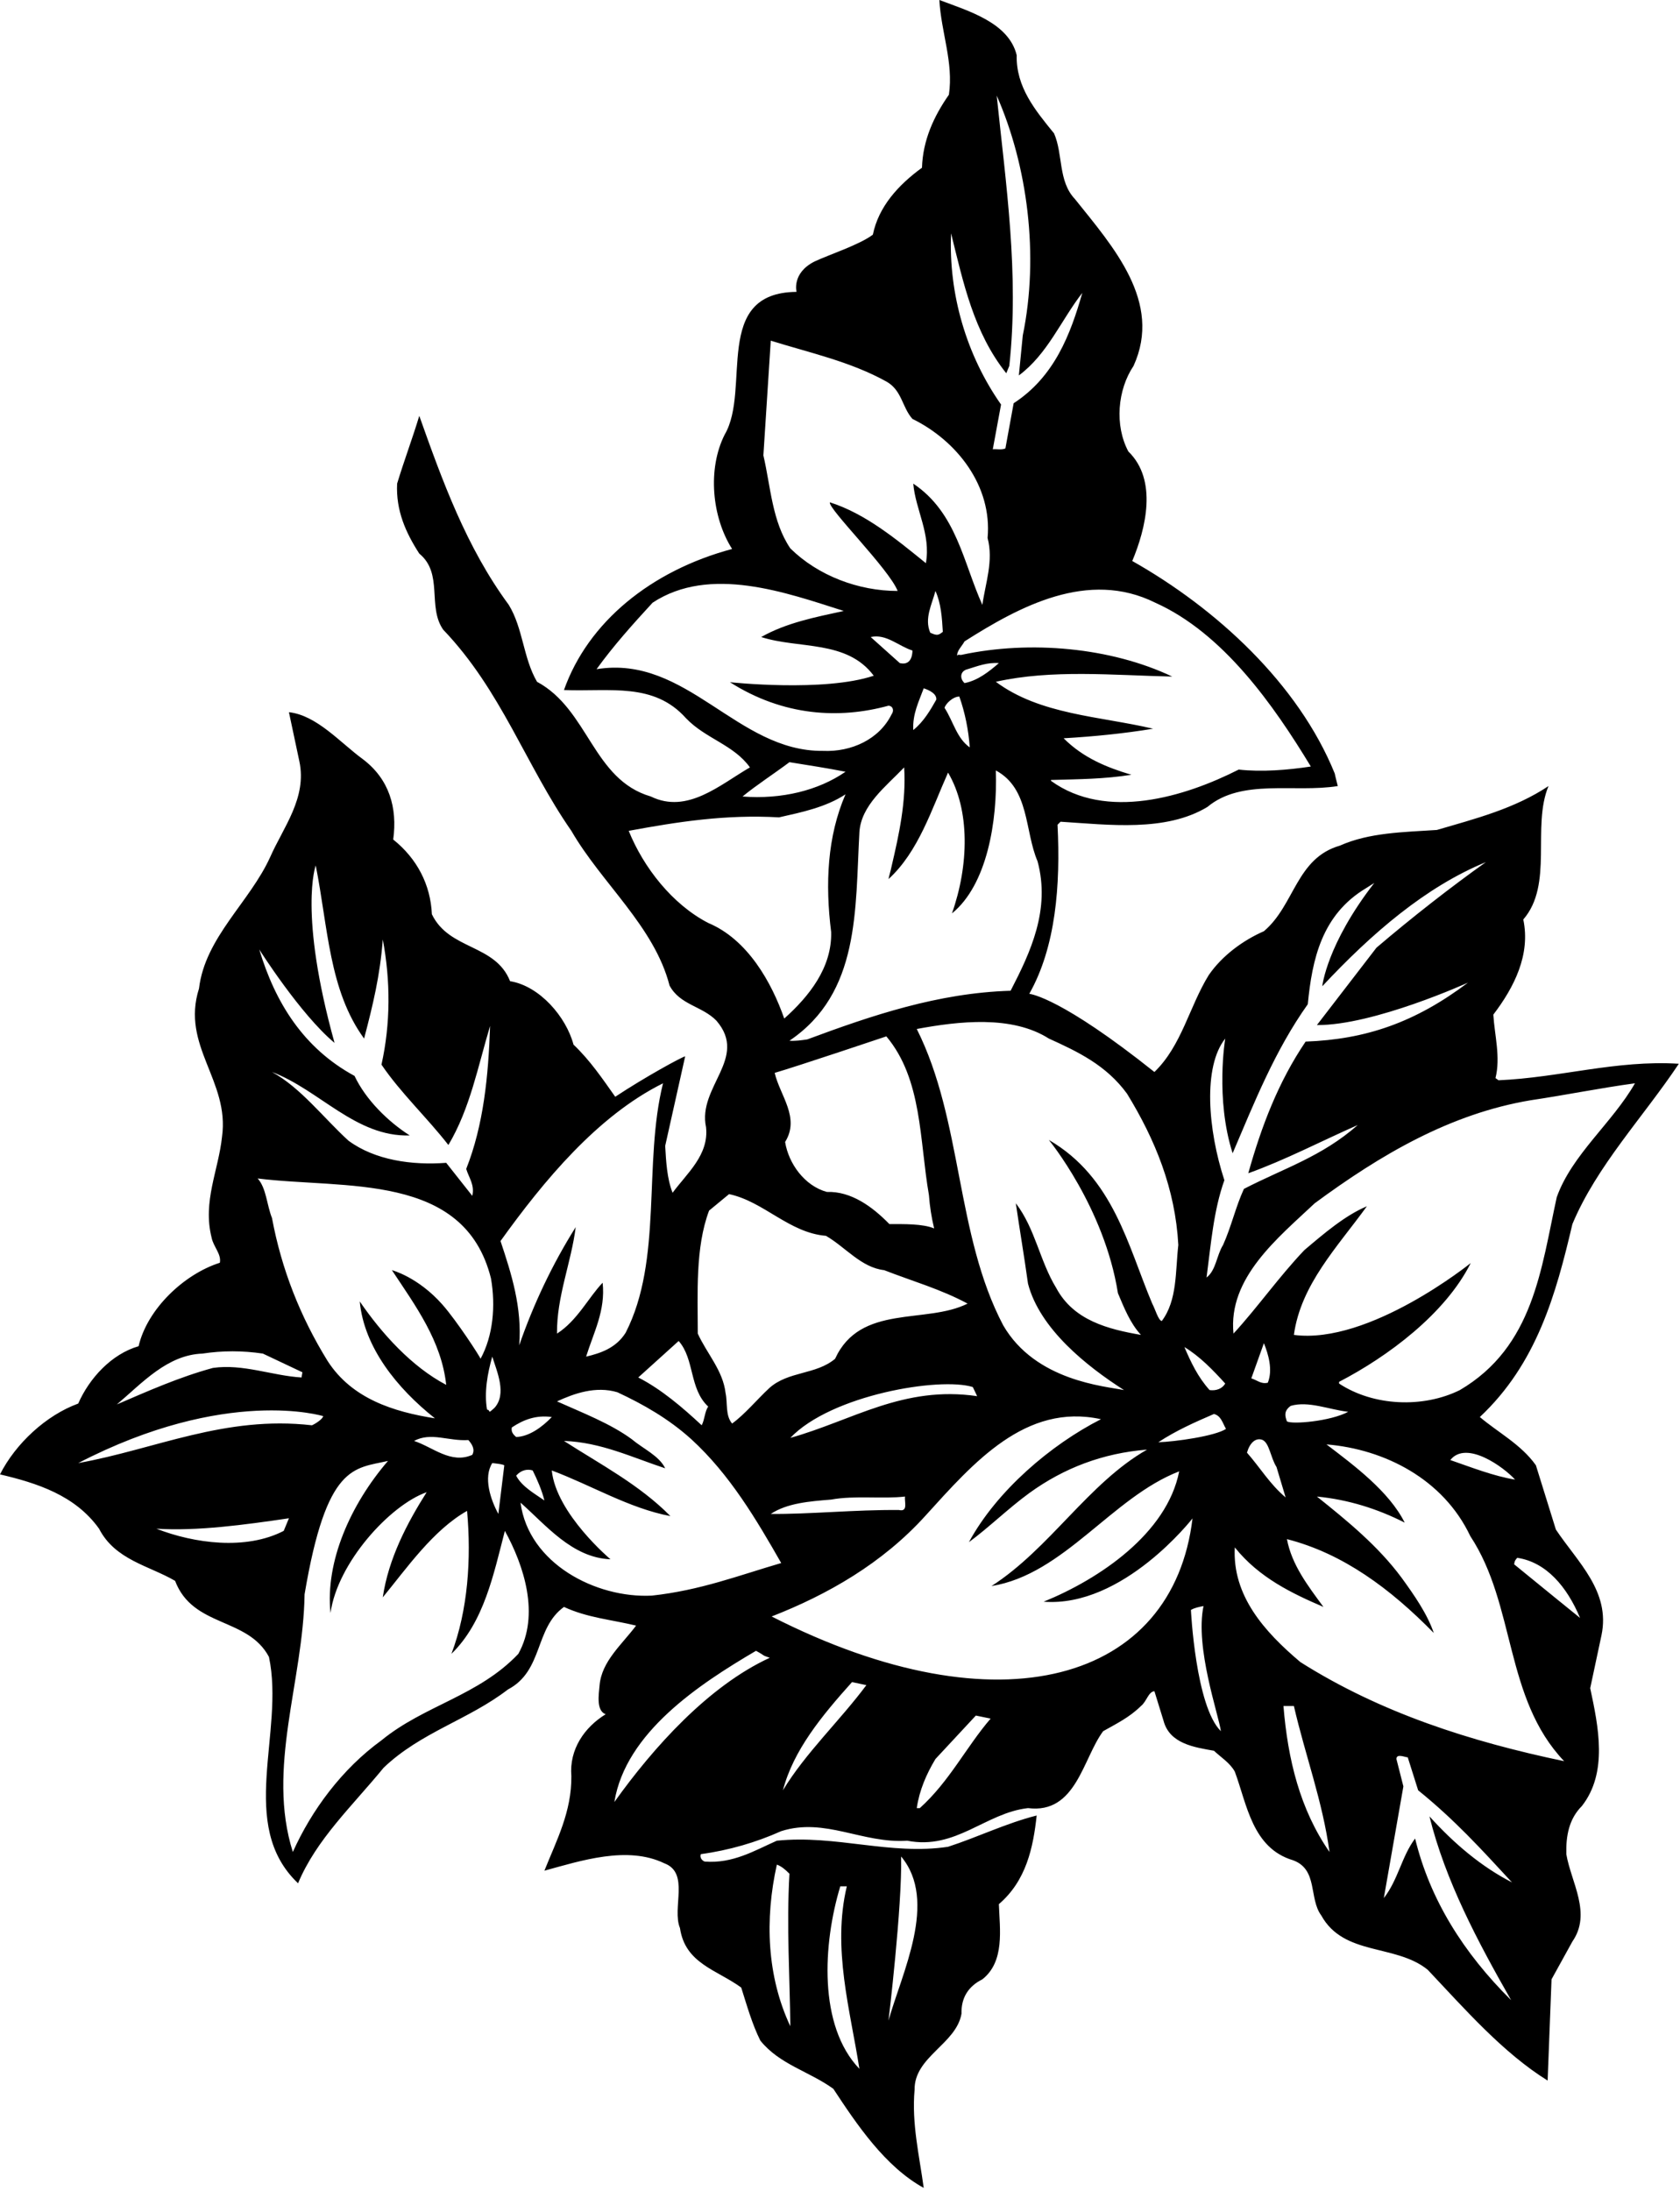 <?xml version="1.0" encoding="UTF-8"?>
<svg xmlns="http://www.w3.org/2000/svg" xmlns:xlink="http://www.w3.org/1999/xlink" width="464pt" height="605pt" viewBox="0 0 464 605" version="1.1">
<g id="surface1">
<path style=" stroke:none;fill-rule:nonzero;fill:rgb(0%,0%,0%);fill-opacity:1;" d="M 424.199 404.641 C 420.121 398.879 413.641 395.52 408.719 391.32 C 424.441 376.559 429.719 357.48 434.281 338.039 C 441 321.961 453.84 308.52 463.68 293.762 C 446.398 292.68 430.801 297.602 413.879 298.32 L 413.039 297.719 C 414.48 291.961 412.801 285.961 412.441 280.199 C 418.199 272.641 422.762 263.641 420.719 253.922 C 429.121 244.199 423 228.359 427.68 217.078 C 418.32 223.32 407.52 226.078 396.84 229.199 C 387.602 229.801 378.121 229.922 370.078 233.52 C 357.961 237 357.602 249.961 349.078 257.16 C 343.32 259.68 337.559 263.879 333.84 269.281 C 328.441 278.039 326.398 288.719 318.84 296.039 C 293.199 275.602 284.879 274.559 284.281 274.441 C 291.602 261.48 292.922 244.441 292.078 227.762 L 292.922 226.922 C 306.238 227.762 321.961 229.801 333.48 222.84 C 342.961 214.922 357.48 219 369.48 217.078 C 369.238 216 368.879 214.801 368.641 213.602 C 358.559 188.762 335.879 168 312.719 154.922 C 316.441 146.039 319.801 132.602 311.641 124.68 C 307.801 117.48 308.641 107.641 313.078 101.039 C 321.121 83.398 307.441 68.16 296.879 54.961 C 292.199 50.039 293.641 42.602 291.121 36.84 C 285.84 30.359 280.602 24 280.801 15.238 C 278.602 6.199 267.359 3 259.441 0 C 259.922 8.879 263.398 17.281 262.078 26.16 C 257.879 32.16 254.879 38.762 254.641 46.32 C 248.039 51.121 242.641 57.121 241.078 64.801 C 237.398 67.602 228.801 70.398 225 72.199 C 218.602 75.398 220 80.602 220 80.602 C 196.602 80.801 207.48 107.52 200.16 120 C 195.359 129.48 196.602 142.801 202.199 151.602 C 179.801 157.602 162.398 171.801 155.762 190.559 C 168.602 191.039 180.602 188.398 189.48 198.359 C 194.879 204 202.68 205.68 207.121 211.922 C 198.84 216.719 189.84 224.879 179.762 219.961 C 163.68 215.281 162.602 195.961 148.32 188.281 C 144.48 181.68 144.48 173.52 140.52 167.039 C 128.762 151.078 122.16 132.719 115.801 114.84 C 113.879 121.199 111.602 127.199 109.68 133.559 C 109.32 141 112.078 147.121 115.801 152.879 C 122.52 158.398 117.961 167.52 122.398 173.879 C 138.48 190.68 145.199 211.32 157.801 229.441 C 166.199 243.961 180.719 255.84 184.922 272.16 C 187.801 277.559 193.922 277.801 197.879 281.879 C 206.762 292.199 192.602 300.121 195 311.281 C 195.84 318.961 189.719 324 185.762 329.398 C 184.199 325.441 183.961 320.641 183.719 316.441 L 189.238 291.719 C 188.398 291.84 178.199 297.398 169.922 302.879 C 166.441 297.961 162.961 292.801 158.398 288.48 C 156.359 280.801 149.039 272.281 140.879 270.961 C 136.801 260.641 124.078 262.441 119.281 252.48 C 118.922 244.32 115.199 237.121 108.602 231.84 C 109.801 223.078 107.52 215.16 100.199 209.641 C 93.961 205.078 87.48 197.52 79.801 196.68 L 82.68 210.238 C 84.84 220.32 78.238 228.48 74.641 236.641 C 69 249.121 56.641 258.84 54.961 273 C 49.918 288.84 63.48 298.441 61.32 313.922 C 60.359 323.16 55.918 331.801 58.441 341.762 C 58.918 344.281 61.199 346.32 60.719 348.719 C 50.879 351.84 40.68 361.441 38.281 371.762 C 30.84 373.922 24.719 380.52 21.602 387.602 C 12.719 390.84 4.32 398.641 0 407.16 C 10.199 409.559 20.762 412.922 27.359 422.16 C 31.801 430.801 41.16 432.359 48.359 436.559 C 53.281 449.52 68.398 446.52 74.281 457.559 C 78.719 478.441 65.398 504 82.32 520.082 C 87.359 507.961 97.32 498.719 105.961 488.16 C 116.281 478.32 129.359 474.961 140.281 466.562 C 150.121 461.398 147.602 449.641 155.762 443.762 C 162.238 446.762 168.719 447.238 175.68 448.922 C 171.719 454.199 166.199 458.762 165.602 465.359 C 165.359 468 164.641 472.441 167.281 473.398 C 161.398 477 157.199 483.121 157.801 490.441 C 157.922 500.281 153.719 508.199 150.359 516.602 C 160.441 513.84 173.281 509.641 183.48 514.559 C 190.559 517.199 185.52 526.922 187.801 532.441 C 189.238 542.281 198 543.961 204.719 548.879 C 206.281 553.801 207.719 558.961 210 563.52 C 215.281 570.121 223.559 572.039 230.16 576.84 C 236.641 586.68 244.441 598.32 255.121 604.199 C 253.922 595.32 251.762 586.441 252.602 577.082 C 252.48 567.961 264.121 564.48 265.559 556.082 C 265.441 551.641 267.48 548.52 271.32 546.602 C 277.559 541.68 276.121 532.801 275.879 525.84 C 283.441 519.359 285.359 510.238 286.32 501.359 C 277.801 503.52 270 507.359 261.84 510 C 245.879 512.402 230.879 506.641 214.559 508.32 C 208.32 511.082 202.441 514.68 194.641 514.082 C 193.922 513.84 193.199 513 193.559 512.039 C 201.359 510.961 208.801 508.801 215.762 505.68 C 227.879 501.84 238.199 509.16 250.559 508.32 C 264 510.961 272.16 500.641 283.922 499.32 C 297.238 501 299.039 485.641 304.68 478.078 C 308.281 476.039 312 474.238 315.121 471.121 C 316.68 469.922 317.16 467.16 318.84 467.039 L 321.359 475.199 C 323.039 481.562 329.879 482.52 335.281 483.48 C 337.199 485.281 339.719 486.84 341.039 489.238 C 344.398 498.238 345.84 510.359 357.121 513.719 C 364.078 516.238 361.441 524.281 364.922 528.961 C 371.16 540.238 385.441 536.762 394.32 543.961 C 404.52 554.762 415.078 566.879 427.441 574.559 L 428.52 546.602 L 434.281 536.16 C 439.68 528.359 433.922 519.84 432.602 512.039 C 432.48 507 433.32 502.32 436.922 498.719 C 444.121 489.48 441.48 476.879 439.199 466.199 L 442.32 451.559 C 444.84 439.441 435.719 431.398 429.719 422.398 Z M 248.879 512.68 C 259.199 525 249 545 245.398 558 C 245.398 558 249.199 526.402 248.879 512.68 Z M 232.078 520.922 L 233.879 520.922 C 229.801 538.082 234.84 555.121 237.359 571.32 C 225.961 559.441 227.281 536.762 232.078 520.922 Z M 214.559 514.922 C 215.879 515.402 216.961 516.359 218.039 517.441 C 217.199 531.84 218.16 546.602 218.281 559.559 C 211.801 545.762 211.199 530.039 214.559 514.922 Z M 418.441 408.602 C 412.559 407.641 406.441 405.238 400.559 403.199 C 405 397.602 415.398 405.199 418.441 408.602 Z M 289.68 286.801 C 297.602 290.398 305.52 294.121 311.281 302.039 C 319.078 314.762 324.602 328.32 325.441 343.801 C 324.602 351.121 325.199 359.039 320.879 364.801 C 319.922 364.68 319.078 361.559 318.238 360 C 311.52 344.16 307.602 325.199 289.68 314.801 C 289.68 314.801 305 333.398 308.762 357.121 C 310.441 361.078 312.121 365.398 315.121 368.641 C 306.121 367.078 296.52 364.68 291.719 355.68 C 287.16 348.238 285.961 339.359 280.559 332.281 C 281.641 339.719 282.84 346.68 283.922 354.48 C 287.16 366.961 300.121 377.281 310.441 383.879 C 305.199 382.801 286 381.398 277.078 366 C 263.879 340.922 265.922 309.48 253.199 284.16 C 264.84 282 279.48 280.32 289.68 286.801 Z M 248.281 417 C 236.281 416.879 223.441 418.199 212.879 418.078 C 217.441 415.078 223.559 414.602 229.559 414.121 C 236.039 412.922 243.719 414 249.961 413.281 C 249.719 414.602 250.922 417.602 248.281 417 Z M 218.281 397.078 C 229.602 385.199 259.602 380.199 268.68 383.039 L 269.879 385.559 C 249.48 382.559 235.441 392.281 218.281 397.078 Z M 213.961 296.281 C 219.801 294.602 244.801 286.199 244.801 286.199 C 254.762 298.078 253.922 314.879 256.559 330 C 256.801 333.238 257.281 336.238 258 339.238 C 254.879 337.922 249.602 338.039 245.641 338.039 C 240.961 333.238 235.078 328.922 228.359 329.16 C 222.238 327.48 217.801 321.359 216.84 315.359 C 221.039 308.641 215.398 302.52 213.961 296.281 Z M 279.121 273.602 C 259.078 274.199 240.719 280.441 222.961 287.039 C 221.281 287.281 219.719 287.52 218.039 287.398 C 237.602 274.199 236.16 251.16 237.359 229.801 C 237.84 222.359 244.68 217.199 249.719 211.922 C 250.32 221.398 248.281 230.52 246.238 239.281 C 246 240.48 245.641 241.559 245.398 242.762 C 253.68 235.199 257.281 223.559 261.84 213.359 C 267.961 223.68 267.602 239 262.922 252.238 C 272.602 244.398 275.52 226.801 275.039 212.762 C 284.398 217.801 282.961 229.441 286.559 237.84 C 290.16 251.16 284.641 262.922 279.121 273.602 Z M 248.52 183.121 L 240.48 175.922 C 244.801 174.961 248.16 178.441 252 179.641 C 252 179.641 252.199 184 248.52 183.121 Z M 258.602 193.199 C 257.039 195.961 255.121 199.32 252.238 201.602 C 252 197.16 253.801 193.68 255.121 190.078 C 256.559 190.559 258.719 191.52 258.602 193.199 Z M 258.359 163.199 C 259.922 166.68 260.16 170.52 260.398 174.48 C 259.199 175.441 258.801 175.602 256.922 174.719 C 255.238 170.762 257.398 166.922 258.359 163.199 Z M 267.84 206.398 C 264.238 203.879 263.281 199.199 260.879 195.48 C 261.121 194.398 263.16 192.359 264.961 192.359 C 266.52 196.801 267.48 201.48 267.84 206.398 Z M 267.238 184.801 C 270 183.961 272.641 182.879 275.879 183.121 C 273.238 185.398 270.121 187.922 266.398 188.641 C 264.961 187.32 265.199 185.281 267.238 184.801 Z M 319.078 166.441 C 337.801 174.84 351.719 194.641 362.039 211.68 C 355.68 212.641 348.48 213.238 342.121 212.52 C 327.238 220.078 305.52 226.68 290.281 215.641 L 290.281 215.398 C 298.32 215.16 304.801 215.16 312.48 213.961 C 305.641 211.922 299.16 209.281 293.762 203.879 C 302.16 203.398 310.441 202.559 318.48 201.238 C 303.719 197.762 287.281 197.398 275.039 188.281 C 290.52 184.801 307.441 186.48 323.762 186.84 C 306.84 178.801 284.52 176.762 265.559 180.84 C 265.199 180.961 264.602 180.602 264.359 181.078 C 264.238 179.762 265.68 178.441 266.398 177.121 C 281.52 167.52 300.48 157.199 319.078 166.441 Z M 262.68 64.441 C 266.039 78 268.922 91.801 277.922 103.078 L 278.762 101.039 C 281.52 75.602 277.801 50.762 275.281 26.398 C 283.801 45.719 287.039 70.559 282.48 92.641 L 281.398 103.68 C 289.32 97.801 293.039 88.441 298.922 80.879 C 295.68 92.281 291.238 104.039 279.961 111.359 L 277.68 123.84 C 276.602 124.32 275.281 123.961 274.199 124.078 L 276.48 111.719 C 266.879 98.039 261.961 81.121 262.68 64.441 Z M 212.879 94.078 C 223.68 97.441 234.84 99.84 244.801 105.359 C 249.121 107.762 249.121 112.441 252 115.68 C 264.238 121.68 274.078 134.16 272.762 148.559 C 274.441 154.922 272.16 161.039 271.32 167.039 C 266.039 155.398 264.238 141.602 252.238 133.559 C 252.84 140.762 257.16 147.48 255.719 155.52 C 247.559 148.922 239.039 141.84 229.199 138.719 C 228.602 140.398 245.602 157.199 247.922 163.199 C 237.121 163.199 225.961 159 218.281 151.441 C 213.238 144 212.879 134.52 210.84 125.762 Z M 164.762 184.801 C 169.441 178.32 174.719 172.441 180.238 166.441 C 196.078 156 217.199 163.68 233.039 168.719 C 225.359 170.398 217.199 171.961 210.238 175.922 C 220.68 179.281 233.879 176.641 241.32 186.602 C 227.602 191.199 201.602 188.398 201.602 188.398 C 216.398 197.801 231.84 198.602 245.398 194.879 C 246.719 195 246.961 196.32 246.238 197.281 C 242.879 204.121 235.199 207.719 227.281 207.359 C 203.52 207.602 189.719 180.719 164.762 184.801 Z M 218.039 210.48 C 223.199 211.32 228.719 212.16 233.52 213.121 C 226.078 218.281 215.879 220.801 205.078 219.961 C 209.039 216.719 213.719 213.719 218.039 210.48 Z M 195.602 254.879 C 185.641 249.719 177.719 239.52 173.641 229.441 C 187.32 226.922 200.398 224.879 215.16 225.719 C 221.52 224.281 228 222.961 233.52 219.359 C 228.48 231 227.879 244.078 229.559 257.398 C 229.801 267.238 223.441 275.16 216.602 281.281 C 213.121 271.32 206.52 259.441 195.602 254.879 Z M 195.84 334.32 L 201.359 329.762 C 210.961 331.801 217.922 340.441 228.121 341.281 C 233.52 344.398 237.84 350.039 244.199 350.762 C 251.879 353.762 259.922 356.039 267.238 360 C 255.719 365.762 237.602 360 230.641 375.238 C 225.359 379.68 217.801 378.602 212.52 383.281 C 209.039 386.52 205.68 390.602 202.199 393.121 C 200.281 390.84 201 387.48 200.398 384.719 C 199.68 378.48 195.238 373.801 192.719 368.281 C 192.719 357.238 192 344.52 195.84 334.32 Z M 187.441 370.32 C 191.879 375.359 190.32 383.52 195.602 388.441 C 194.641 389.762 194.641 392.039 193.801 393.602 C 188.52 388.68 182.641 383.641 176.281 380.398 Z M 183.121 299.16 C 177.602 321.238 183.121 347.879 172.801 368.039 C 170.16 372.238 165.961 373.68 161.879 374.641 C 163.922 368.039 167.281 361.922 166.441 354.238 C 162.602 358.199 159.48 364.68 153.84 368.281 C 153.719 358.078 157.801 348.602 159 338.879 C 152.52 349.199 147.359 360.121 143.398 371.52 C 144.238 361.078 141.238 351.719 138.238 342.719 C 150.121 326.16 165 308.16 183.121 299.16 Z M 142.559 396.84 C 141.719 396.121 141.121 395.398 141.359 394.199 C 144.602 392.039 148.078 390.719 152.398 391.32 C 149.762 394.078 146.16 396.719 142.559 396.84 Z M 150.359 414.359 C 147.602 412.441 144.121 410.52 142.559 407.52 C 143.879 405.961 145.68 405.602 147.121 406.078 C 148.32 408.48 149.641 411.48 150.359 414.359 Z M 136.559 388.801 L 135.602 389.641 C 134.879 390.238 135.359 389.281 134.52 389.281 C 133.68 384.602 134.641 379.199 135.961 374.641 C 137.281 378.84 140.039 384.961 136.559 388.801 Z M 139.281 404.68 L 137.641 418.078 C 135.48 414.121 133.441 408 135.961 404.039 C 135.961 404.039 139.039 404.32 139.281 404.68 Z M 92.398 288 C 82.398 252 87.199 239 87.199 239 C 90.602 256 90.84 273.48 100.559 286.801 C 102.961 277.68 105 269.281 105.719 259.441 C 107.879 270.84 107.879 282.719 105.359 294 C 110.641 301.801 117.961 308.641 123.84 316.199 C 129.84 306.121 132 294.48 135.359 283.32 C 134.879 297.238 133.559 310.68 128.762 322.801 C 129.48 325.199 131.16 327.238 130.441 330.238 L 123.238 321.121 C 113.762 321.84 103.559 320.398 96.238 315 C 89.398 308.762 83.039 300.359 75.121 296.039 C 88.199 300.961 98.281 314.039 113.16 313.559 C 107.16 309.719 101.039 303.719 97.918 297.121 C 83.762 289.441 76 276.801 71.602 262.199 C 71.602 262.199 83 280.199 92.398 288 Z M 135.602 353.039 C 136.922 360.602 136.199 368.879 132.719 375.238 C 132.719 374.879 126.199 364.801 122.16 360.238 C 115.398 352.602 108.238 350.762 108.238 350.762 C 114.84 360.719 121.922 370.32 123.238 382.441 C 113.641 377.398 105.359 368.16 99.359 359.398 C 100.559 372.121 109.68 383.398 120.121 391.68 C 108.719 389.879 97.199 386.281 90.48 375.84 C 82.918 363.602 77.762 350.52 75.121 336.359 C 73.68 332.762 73.559 328.078 71.16 325.441 C 95.16 328.441 128.281 323.641 135.602 353.039 Z M 130.441 401.762 C 124.559 404.398 119.52 399.602 114.359 397.922 C 119.039 395.398 123.84 398.039 129.359 397.68 C 130.32 398.762 131.281 400.199 130.441 401.762 Z M 55.918 373.801 C 61.441 372.961 66.961 372.961 72.602 373.801 L 83.52 378.961 L 83.281 380.398 C 75.238 379.922 67.082 376.559 58.801 377.762 C 49.559 380.281 40.918 384.121 32.281 387.84 C 39.359 381.84 46.199 374.16 55.918 373.801 Z M 21.602 404.039 C 62.602 382.801 89.281 391.078 89.281 391.078 C 89.039 391.922 87.238 393.121 86.16 393.602 C 62.039 390.84 42.961 400.199 21.602 404.039 Z M 43.199 422.16 C 54.48 422.879 67.559 421.078 79.801 419.281 L 78.359 422.762 C 67.918 428.16 53.641 426.238 43.199 422.16 Z M 143.16 456.719 C 132.121 468.359 117.238 470.879 105.359 480.602 C 94.441 488.52 86.039 499.922 80.879 511.441 C 73.559 488.281 83.762 464.281 84.121 440.281 C 90.199 404.199 97.801 405.602 107.16 403.441 C 96.84 415.441 89.801 431.199 91.281 445.441 C 93.199 431.602 107.641 415.68 117.84 412.078 C 112.441 420.602 107.281 430.441 105.719 441.121 C 112.32 433.078 119.641 422.52 129 417.238 C 130.199 430.441 129.238 444.719 124.68 456.719 C 133.68 447.961 136.32 434.762 139.441 422.762 C 144.719 432.359 149.16 445.922 143.16 456.719 Z M 143.762 414.961 C 150.719 421.078 158 430.199 168.602 430.602 C 168.602 430.602 153.602 418 152.398 406.078 C 163.32 410.16 173.762 416.52 185.16 418.68 C 176.641 410.039 165.84 404.398 155.762 397.922 C 165.961 398.281 174.602 402.48 183.719 405.48 C 182.039 402 177.602 400.078 174.48 397.441 C 168.602 393.121 160.801 390.121 153.84 387 C 158.52 384.84 164.52 382.68 170.52 384.48 C 177.719 387.84 184.68 391.801 190.922 397.441 C 201.602 407.199 209 419.801 215.762 431.641 C 204.238 435 193.398 439.199 180 440.641 C 164.602 441.398 146 431.801 143.762 414.961 Z M 169.68 497.641 C 172.801 478.441 193.078 465.121 208.801 455.879 C 211.602 457.398 210.199 457 212.602 457.801 C 195.68 465.602 180.48 482.52 169.68 497.641 Z M 216.238 494.398 C 219.121 483.359 226.922 473.879 235.32 464.52 L 239.281 465.359 C 231.961 475.199 222.48 484.078 216.238 494.398 Z M 254.039 499.32 L 253.199 499.32 C 253.922 494.398 255.84 489.961 258.359 485.762 L 269.52 473.762 L 273.602 474.602 C 266.879 482.398 262.199 492 254.039 499.32 Z M 213.121 446.398 C 228.48 440.398 243.719 431.762 255.719 418.441 C 268.801 404.039 283.199 387.359 304.078 391.922 C 290.16 399 275.281 411.719 267.602 425.879 C 273 421.922 278.52 416.52 284.281 412.32 C 293.879 405.359 304.68 401.281 316.801 400.32 C 300.602 409.559 289.922 427.68 273.84 438 C 293.879 434.762 307.078 413.52 325.68 406.32 C 322.32 423.48 303.602 436.078 288.238 442.32 C 310.199 444 329.359 419.32 329.359 419.32 C 324 464.199 276.398 478.602 213.121 446.398 Z M 328.922 444.602 C 329.879 444 331.199 443.762 332.398 443.52 C 330 455 336.602 473.602 337.199 478.078 C 330.199 471.199 328.922 444.602 328.922 444.602 Z M 319.922 398.281 C 324.84 395.039 330 392.762 335.281 390.48 C 337.199 390.961 337.602 392.801 338.602 394.602 C 335.602 396.602 324.359 398.16 319.922 398.281 Z M 327.121 372 C 331.32 374.52 335.039 378.359 338.398 382.078 C 337.559 383.52 335.879 384.121 334.078 383.879 C 330.84 380.281 328.922 376.199 327.121 372 Z M 337.801 343.801 C 336 346.68 335.879 350.762 333.238 352.801 C 334.441 343.68 335.16 334.32 338.16 325.922 C 333.602 312 332.199 294.602 338.398 286.801 C 338.398 286.801 335.602 303.398 340.441 318.48 C 346.441 304.441 352.078 290.16 361.199 277.32 C 362.398 264.961 365.039 252.602 377.281 245.281 C 378 244.801 378.84 244.32 379.559 243.84 C 366.398 260.801 365.199 272.359 365.199 272.359 C 378.801 257.801 393.719 244.922 410.398 238.078 C 400.922 244.801 390 253.32 380.16 261.719 L 363.719 283.078 C 379.398 283.199 405.441 271.359 405.441 271.359 C 390.801 282.398 377.16 287.039 360.602 287.641 C 353.039 298.801 348.359 311.16 344.762 324 C 354.84 320.398 364.922 315.121 375 310.68 C 365.039 319.441 354.719 322.559 343.559 328.32 C 341.281 333.238 340.078 338.762 337.801 343.801 Z M 363.121 332.281 C 381.359 318.84 400.559 307.559 422.762 303.84 C 432.48 302.398 441.84 300.48 451.559 299.16 C 445.32 310.078 434.16 318.84 429.961 330.602 C 425.641 350.281 423.602 371.879 403.199 383.879 C 393 388.922 379.32 388.32 369.84 382.078 L 369.84 381.602 C 383.281 374.641 399.199 362.801 406.199 348.801 C 406.199 348.801 378.199 371.398 357.359 368.641 C 359.281 354.719 369.359 344.398 377.52 333.121 C 371.52 335.641 365.762 340.559 360.238 345.238 C 353.16 352.68 347.398 360.961 340.68 368.281 C 339.121 352.922 352.922 341.879 363.121 332.281 Z M 348.602 397.602 C 350.602 398.398 350.879 402.48 352.559 405.121 L 355.078 413.52 C 350.762 409.922 348 405.238 344.398 401.16 C 345.199 398.398 346.801 397 348.602 397.602 Z M 345.602 380.641 L 349.078 370.922 C 350.281 373.922 351.602 378.238 350.16 381.84 C 348.359 382.32 347.16 381.121 345.602 380.641 Z M 356.48 388.238 C 361.398 386.801 367.078 389.281 372.359 389.879 C 367.441 392.52 356.801 393.398 355.441 392.52 C 354.84 390.961 354.602 389.602 356.48 388.238 Z M 354.48 471.121 L 357.359 471.121 C 360.48 484.68 365.281 497.398 367.199 511.441 C 359.039 499.68 355.68 485.879 354.48 471.121 Z M 417.359 552.359 C 404.16 539.281 394.922 524.52 390.84 507.719 C 387.121 512.641 386.16 519.121 382.199 524.16 L 387.602 493.32 L 385.68 485.762 C 385.68 484.078 388.32 485.398 388.801 485.281 L 391.68 494.398 C 401.762 502.562 408.84 510.359 417.602 519.84 C 409.199 515.52 401.762 509.281 394.801 501.602 C 399.238 519.48 408.121 536.16 417.359 552.359 Z M 359.16 459 C 349.199 450.602 340.32 440.641 341.039 427.32 C 347.762 435.719 356.879 440.039 365.52 443.762 C 361.199 437.879 356.762 432.121 355.441 425.039 C 370.922 429 384 438.719 396 450.961 C 394.199 445.68 390.602 440.52 387.121 435.719 C 380.641 426.961 372.121 420 363.719 413.281 C 372.359 414.121 380.398 416.641 387.961 420.48 C 383.641 411.84 373.922 404.641 366.359 398.879 C 382.441 400.199 398.641 408.48 406.078 424.199 C 418.68 443.281 415.441 468.961 432 486.359 C 406.199 480.961 381.359 473.039 359.16 459 Z M 418.199 432 C 418.32 431.039 418.441 430.922 419.039 430.199 C 427.078 431.398 432.801 438.199 436.398 446.801 C 436.398 446.801 423.602 436.441 418.199 432 "/>
</g>
</svg>
